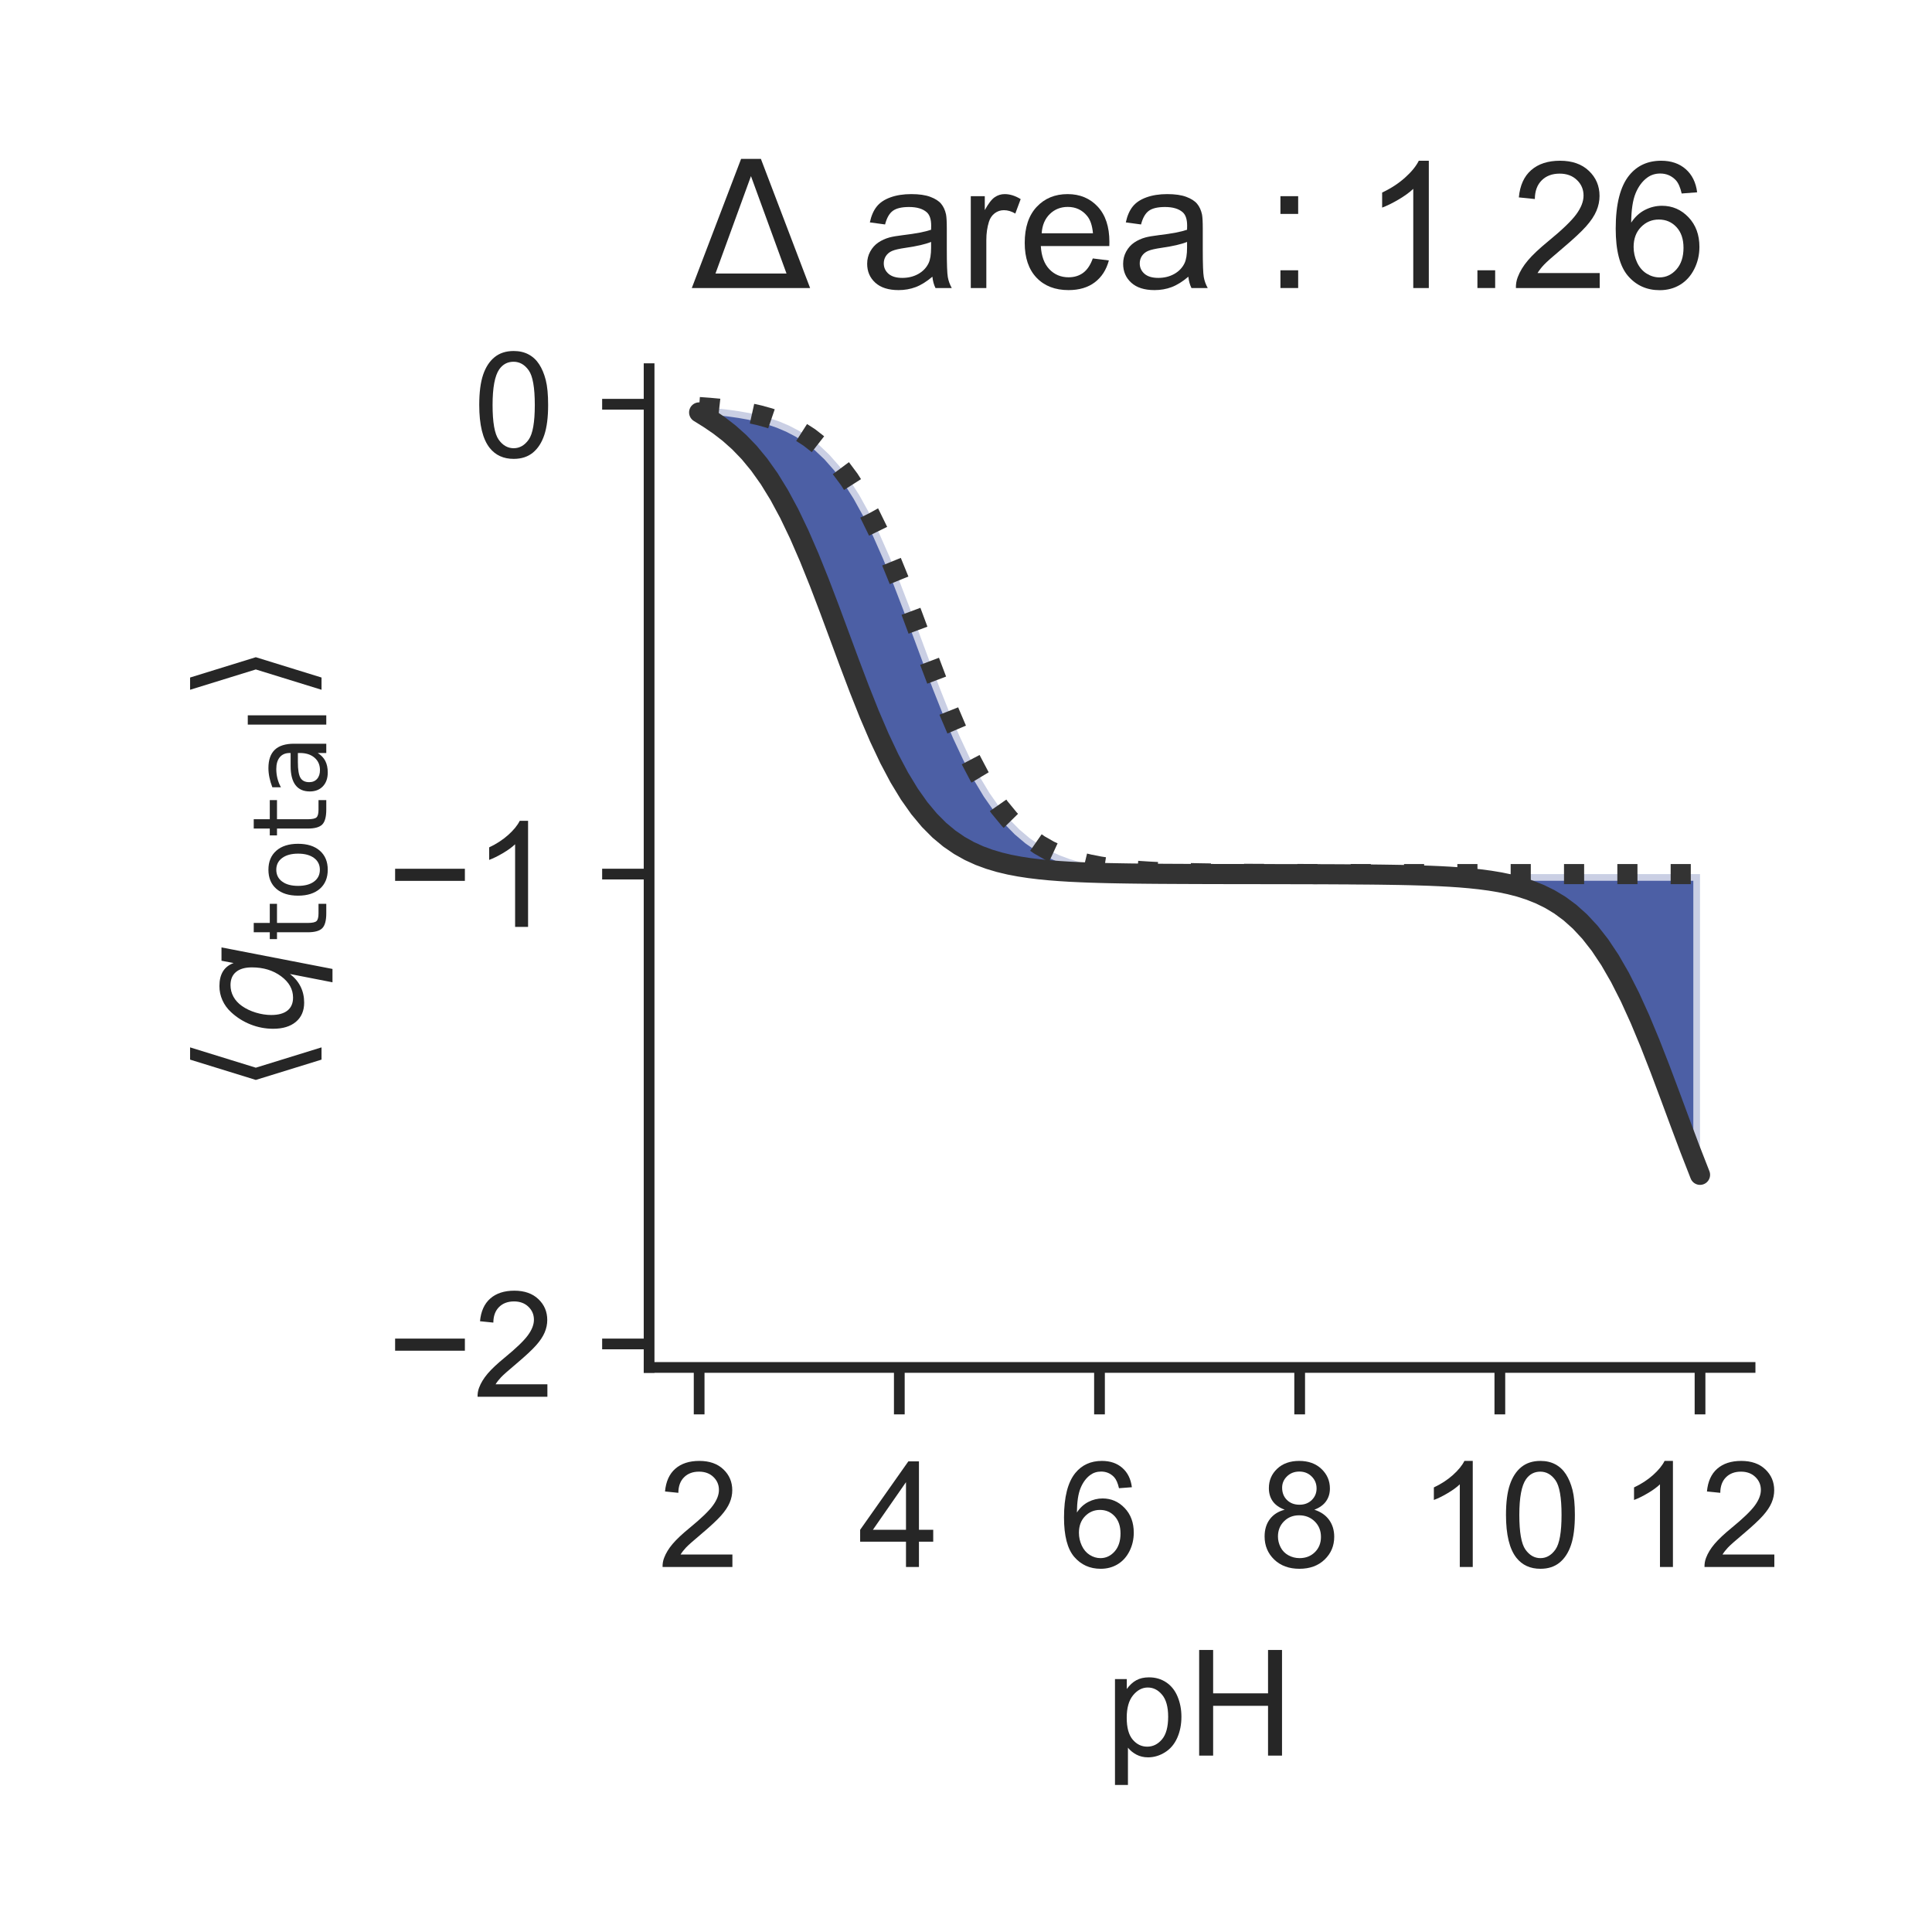 <?xml version="1.0" encoding="utf-8" standalone="no"?>
<!DOCTYPE svg PUBLIC "-//W3C//DTD SVG 1.1//EN"
  "http://www.w3.org/Graphics/SVG/1.1/DTD/svg11.dtd">
<!-- Created with matplotlib (http://matplotlib.org/) -->
<svg height="144pt" version="1.1" viewBox="0 0 144 144" width="144pt" xmlns="http://www.w3.org/2000/svg" xmlns:xlink="http://www.w3.org/1999/xlink">
 <defs>
  <style type="text/css">
*{stroke-linecap:butt;stroke-linejoin:round;}
  </style>
 </defs>
 <g id="figure_1">
  <g id="patch_1">
   <path d="M 0 144 
L 144 144 
L 144 0 
L 0 0 
z
" style="fill:#ffffff;"/>
  </g>
  <g id="axes_1">
   <g id="patch_2">
    <path d="M 48.38 101.92 
L 130.44 101.92 
L 130.44 27.48 
L 48.38 27.48 
z
" style="fill:#ffffff;"/>
   </g>
   <g id="matplotlib.axis_1">
    <g id="xtick_1">
     <g id="line2d_1">
      <defs>
       <path d="M 0 0 
L 0 3.5 
" id="mc6d800c6e8" style="stroke:#262626;stroke-width:0.8;"/>
      </defs>
      <g>
       <use style="fill:#262626;stroke:#262626;stroke-width:0.8;" x="52.11" xlink:href="#mc6d800c6e8" y="101.92"/>
      </g>
     </g>
     <g id="text_1">
      <!-- 2 -->
      <defs>
       <path d="M 50.344 8.453 
L 50.344 0 
L 3.031 0 
Q 2.938 3.172 4.047 6.109 
Q 5.859 10.938 9.828 15.625 
Q 13.812 20.312 21.344 26.469 
Q 33.016 36.031 37.109 41.625 
Q 41.219 47.219 41.219 52.203 
Q 41.219 57.422 37.469 61 
Q 33.734 64.594 27.734 64.594 
Q 21.391 64.594 17.578 60.781 
Q 13.766 56.984 13.719 50.25 
L 4.688 51.172 
Q 5.609 61.281 11.656 66.578 
Q 17.719 71.875 27.938 71.875 
Q 38.234 71.875 44.234 66.156 
Q 50.25 60.453 50.25 52 
Q 50.25 47.703 48.484 43.547 
Q 46.734 39.406 42.656 34.812 
Q 38.578 30.219 29.109 22.219 
Q 21.188 15.578 18.938 13.203 
Q 16.703 10.844 15.234 8.453 
z
" id="ArialMT-32"/>
      </defs>
      <g style="fill:#262626;" transform="translate(49.051 116.794)scale(0.11 -0.11)">
       <use xlink:href="#ArialMT-32"/>
      </g>
     </g>
    </g>
    <g id="xtick_2">
     <g id="line2d_2">
      <g>
       <use style="fill:#262626;stroke:#262626;stroke-width:0.8;" x="67.03" xlink:href="#mc6d800c6e8" y="101.92"/>
      </g>
     </g>
     <g id="text_2">
      <!-- 4 -->
      <defs>
       <path d="M 32.328 0 
L 32.328 17.141 
L 1.266 17.141 
L 1.266 25.203 
L 33.938 71.578 
L 41.109 71.578 
L 41.109 25.203 
L 50.781 25.203 
L 50.781 17.141 
L 41.109 17.141 
L 41.109 0 
z
M 32.328 25.203 
L 32.328 57.469 
L 9.906 25.203 
z
" id="ArialMT-34"/>
      </defs>
      <g style="fill:#262626;" transform="translate(63.971 116.794)scale(0.11 -0.11)">
       <use xlink:href="#ArialMT-34"/>
      </g>
     </g>
    </g>
    <g id="xtick_3">
     <g id="line2d_3">
      <g>
       <use style="fill:#262626;stroke:#262626;stroke-width:0.8;" x="81.95" xlink:href="#mc6d800c6e8" y="101.92"/>
      </g>
     </g>
     <g id="text_3">
      <!-- 6 -->
      <defs>
       <path d="M 49.75 54.047 
L 41.016 53.375 
Q 39.844 58.547 37.703 60.891 
Q 34.125 64.656 28.906 64.656 
Q 24.703 64.656 21.531 62.312 
Q 17.391 59.281 14.984 53.469 
Q 12.594 47.656 12.5 36.922 
Q 15.672 41.75 20.266 44.094 
Q 24.859 46.438 29.891 46.438 
Q 38.672 46.438 44.844 39.969 
Q 51.031 33.5 51.031 23.25 
Q 51.031 16.5 48.125 10.719 
Q 45.219 4.938 40.141 1.859 
Q 35.062 -1.219 28.609 -1.219 
Q 17.625 -1.219 10.688 6.859 
Q 3.766 14.938 3.766 33.5 
Q 3.766 54.25 11.422 63.672 
Q 18.109 71.875 29.438 71.875 
Q 37.891 71.875 43.281 67.141 
Q 48.688 62.406 49.75 54.047 
z
M 13.875 23.188 
Q 13.875 18.656 15.797 14.5 
Q 17.719 10.359 21.188 8.172 
Q 24.656 6 28.469 6 
Q 34.031 6 38.031 10.484 
Q 42.047 14.984 42.047 22.703 
Q 42.047 30.125 38.078 34.391 
Q 34.125 38.672 28.125 38.672 
Q 22.172 38.672 18.016 34.391 
Q 13.875 30.125 13.875 23.188 
z
" id="ArialMT-36"/>
      </defs>
      <g style="fill:#262626;" transform="translate(78.891 116.794)scale(0.11 -0.11)">
       <use xlink:href="#ArialMT-36"/>
      </g>
     </g>
    </g>
    <g id="xtick_4">
     <g id="line2d_4">
      <g>
       <use style="fill:#262626;stroke:#262626;stroke-width:0.8;" x="96.87" xlink:href="#mc6d800c6e8" y="101.92"/>
      </g>
     </g>
     <g id="text_4">
      <!-- 8 -->
      <defs>
       <path d="M 17.672 38.812 
Q 12.203 40.828 9.562 44.531 
Q 6.938 48.25 6.938 53.422 
Q 6.938 61.234 12.547 66.547 
Q 18.172 71.875 27.484 71.875 
Q 36.859 71.875 42.578 66.422 
Q 48.297 60.984 48.297 53.172 
Q 48.297 48.188 45.672 44.5 
Q 43.062 40.828 37.75 38.812 
Q 44.344 36.672 47.781 31.875 
Q 51.219 27.094 51.219 20.453 
Q 51.219 11.281 44.719 5.031 
Q 38.234 -1.219 27.641 -1.219 
Q 17.047 -1.219 10.547 5.047 
Q 4.047 11.328 4.047 20.703 
Q 4.047 27.688 7.594 32.391 
Q 11.141 37.109 17.672 38.812 
z
M 15.922 53.719 
Q 15.922 48.641 19.188 45.406 
Q 22.469 42.188 27.688 42.188 
Q 32.766 42.188 36.016 45.375 
Q 39.266 48.578 39.266 53.219 
Q 39.266 58.062 35.906 61.359 
Q 32.562 64.656 27.594 64.656 
Q 22.562 64.656 19.234 61.422 
Q 15.922 58.203 15.922 53.719 
z
M 13.094 20.656 
Q 13.094 16.891 14.875 13.375 
Q 16.656 9.859 20.172 7.922 
Q 23.688 6 27.734 6 
Q 34.031 6 38.125 10.047 
Q 42.234 14.109 42.234 20.359 
Q 42.234 26.703 38.016 30.859 
Q 33.797 35.016 27.438 35.016 
Q 21.234 35.016 17.156 30.906 
Q 13.094 26.812 13.094 20.656 
z
" id="ArialMT-38"/>
      </defs>
      <g style="fill:#262626;" transform="translate(93.811 116.794)scale(0.11 -0.11)">
       <use xlink:href="#ArialMT-38"/>
      </g>
     </g>
    </g>
    <g id="xtick_5">
     <g id="line2d_5">
      <g>
       <use style="fill:#262626;stroke:#262626;stroke-width:0.8;" x="111.79" xlink:href="#mc6d800c6e8" y="101.92"/>
      </g>
     </g>
     <g id="text_5">
      <!-- 10 -->
      <defs>
       <path d="M 37.25 0 
L 28.469 0 
L 28.469 56 
Q 25.297 52.984 20.141 49.953 
Q 14.984 46.922 10.891 45.406 
L 10.891 53.906 
Q 18.266 57.375 23.781 62.297 
Q 29.297 67.234 31.594 71.875 
L 37.25 71.875 
z
" id="ArialMT-31"/>
       <path d="M 4.156 35.297 
Q 4.156 48 6.766 55.734 
Q 9.375 63.484 14.516 67.672 
Q 19.672 71.875 27.484 71.875 
Q 33.25 71.875 37.594 69.547 
Q 41.938 67.234 44.766 62.859 
Q 47.609 58.5 49.219 52.219 
Q 50.828 45.953 50.828 35.297 
Q 50.828 22.703 48.234 14.969 
Q 45.656 7.234 40.5 3 
Q 35.359 -1.219 27.484 -1.219 
Q 17.141 -1.219 11.234 6.203 
Q 4.156 15.141 4.156 35.297 
z
M 13.188 35.297 
Q 13.188 17.672 17.312 11.828 
Q 21.438 6 27.484 6 
Q 33.547 6 37.672 11.859 
Q 41.797 17.719 41.797 35.297 
Q 41.797 52.984 37.672 58.781 
Q 33.547 64.594 27.391 64.594 
Q 21.344 64.594 17.719 59.469 
Q 13.188 52.938 13.188 35.297 
z
" id="ArialMT-30"/>
      </defs>
      <g style="fill:#262626;" transform="translate(105.673 116.794)scale(0.11 -0.11)">
       <use xlink:href="#ArialMT-31"/>
       <use x="55.615" xlink:href="#ArialMT-30"/>
      </g>
     </g>
    </g>
    <g id="xtick_6">
     <g id="line2d_6">
      <g>
       <use style="fill:#262626;stroke:#262626;stroke-width:0.8;" x="126.71" xlink:href="#mc6d800c6e8" y="101.92"/>
      </g>
     </g>
     <g id="text_6">
      <!-- 12 -->
      <g style="fill:#262626;" transform="translate(120.593 116.794)scale(0.11 -0.11)">
       <use xlink:href="#ArialMT-31"/>
       <use x="55.615" xlink:href="#ArialMT-32"/>
      </g>
     </g>
    </g>
    <g id="text_7">
     <!-- pH -->
     <defs>
      <path d="M 6.594 -19.875 
L 6.594 51.859 
L 14.594 51.859 
L 14.594 45.125 
Q 17.438 49.078 21 51.047 
Q 24.562 53.031 29.641 53.031 
Q 36.281 53.031 41.359 49.609 
Q 46.438 46.188 49.016 39.953 
Q 51.609 33.734 51.609 26.312 
Q 51.609 18.359 48.75 11.984 
Q 45.906 5.609 40.453 2.219 
Q 35.016 -1.172 29 -1.172 
Q 24.609 -1.172 21.109 0.688 
Q 17.625 2.547 15.375 5.375 
L 15.375 -19.875 
z
M 14.547 25.641 
Q 14.547 15.625 18.594 10.844 
Q 22.656 6.062 28.422 6.062 
Q 34.281 6.062 38.453 11.016 
Q 42.625 15.969 42.625 26.375 
Q 42.625 36.281 38.547 41.203 
Q 34.469 46.141 28.812 46.141 
Q 23.188 46.141 18.859 40.891 
Q 14.547 35.641 14.547 25.641 
z
" id="ArialMT-70"/>
      <path d="M 8.016 0 
L 8.016 71.578 
L 17.484 71.578 
L 17.484 42.188 
L 54.688 42.188 
L 54.688 71.578 
L 64.156 71.578 
L 64.156 0 
L 54.688 0 
L 54.688 33.734 
L 17.484 33.734 
L 17.484 0 
z
" id="ArialMT-48"/>
     </defs>
     <g style="fill:#262626;" transform="translate(82.379 130.853)scale(0.11 -0.11)">
      <use xlink:href="#ArialMT-70"/>
      <use x="55.615" xlink:href="#ArialMT-48"/>
     </g>
    </g>
   </g>
   <g id="matplotlib.axis_2">
    <g id="ytick_1">
     <g id="line2d_7">
      <defs>
       <path d="M 0 0 
L -3.5 0 
" id="me8b5e2631d" style="stroke:#262626;stroke-width:0.8;"/>
      </defs>
      <g>
       <use style="fill:#262626;stroke:#262626;stroke-width:0.8;" x="48.38" xlink:href="#me8b5e2631d" y="100.169"/>
      </g>
     </g>
     <g id="text_8">
      <!-- −2 -->
      <defs>
       <path d="M 52.828 31.203 
L 5.562 31.203 
L 5.562 39.406 
L 52.828 39.406 
z
" id="ArialMT-2212"/>
      </defs>
      <g style="fill:#262626;" transform="translate(28.838 104.106)scale(0.11 -0.11)">
       <use xlink:href="#ArialMT-2212"/>
       <use x="58.398" xlink:href="#ArialMT-32"/>
      </g>
     </g>
    </g>
    <g id="ytick_2">
     <g id="line2d_8">
      <g>
       <use style="fill:#262626;stroke:#262626;stroke-width:0.8;" x="48.38" xlink:href="#me8b5e2631d" y="65.15"/>
      </g>
     </g>
     <g id="text_9">
      <!-- −1 -->
      <g style="fill:#262626;" transform="translate(28.838 69.087)scale(0.11 -0.11)">
       <use xlink:href="#ArialMT-2212"/>
       <use x="58.398" xlink:href="#ArialMT-31"/>
      </g>
     </g>
    </g>
    <g id="ytick_3">
     <g id="line2d_9">
      <g>
       <use style="fill:#262626;stroke:#262626;stroke-width:0.8;" x="48.38" xlink:href="#me8b5e2631d" y="30.131"/>
      </g>
     </g>
     <g id="text_10">
      <!-- 0 -->
      <g style="fill:#262626;" transform="translate(35.263 34.068)scale(0.11 -0.11)">
       <use xlink:href="#ArialMT-30"/>
      </g>
     </g>
    </g>
    <g id="text_11">
     <!-- $\langle q_\mathsf{total} \rangle$ -->
     <defs>
      <path d="M 8.938 31.344 
L 22.703 75.875 
L 31 75.875 
L 17.234 31.344 
L 31 -13.188 
L 22.703 -13.188 
z
" id="DejaVuSans-27e8"/>
      <path d="M 41.703 8.203 
Q 38.094 3.469 33.172 1.016 
Q 28.266 -1.422 22.312 -1.422 
Q 14.016 -1.422 9.297 4.172 
Q 4.594 9.766 4.594 19.578 
Q 4.594 27.484 7.5 34.859 
Q 10.406 42.234 15.828 48.094 
Q 19.344 51.906 23.906 53.953 
Q 28.469 56 33.5 56 
Q 39.547 56 43.453 53.609 
Q 47.359 51.219 49.125 46.391 
L 50.688 54.594 
L 59.719 54.594 
L 45.125 -20.609 
L 36.078 -20.609 
z
M 13.922 20.906 
Q 13.922 13.672 16.938 9.891 
Q 19.969 6.109 25.688 6.109 
Q 34.188 6.109 40.188 14.234 
Q 46.188 22.359 46.188 33.984 
Q 46.188 41.016 43.078 44.75 
Q 39.984 48.484 34.188 48.484 
Q 29.938 48.484 26.312 46.5 
Q 22.703 44.531 20.016 40.719 
Q 17.188 36.719 15.547 31.344 
Q 13.922 25.984 13.922 20.906 
z
" id="DejaVuSans-Oblique-71"/>
      <path d="M 18.312 70.219 
L 18.312 54.688 
L 36.812 54.688 
L 36.812 47.703 
L 18.312 47.703 
L 18.312 18.016 
Q 18.312 11.328 20.141 9.422 
Q 21.969 7.516 27.594 7.516 
L 36.812 7.516 
L 36.812 0 
L 27.594 0 
Q 17.188 0 13.234 3.875 
Q 9.281 7.766 9.281 18.016 
L 9.281 47.703 
L 2.688 47.703 
L 2.688 54.688 
L 9.281 54.688 
L 9.281 70.219 
z
" id="DejaVuSans-74"/>
      <path d="M 30.609 48.391 
Q 23.391 48.391 19.188 42.75 
Q 14.984 37.109 14.984 27.297 
Q 14.984 17.484 19.156 11.844 
Q 23.344 6.203 30.609 6.203 
Q 37.797 6.203 41.984 11.859 
Q 46.188 17.531 46.188 27.297 
Q 46.188 37.016 41.984 42.703 
Q 37.797 48.391 30.609 48.391 
z
M 30.609 56 
Q 42.328 56 49.016 48.375 
Q 55.719 40.766 55.719 27.297 
Q 55.719 13.875 49.016 6.219 
Q 42.328 -1.422 30.609 -1.422 
Q 18.844 -1.422 12.172 6.219 
Q 5.516 13.875 5.516 27.297 
Q 5.516 40.766 12.172 48.375 
Q 18.844 56 30.609 56 
z
" id="DejaVuSans-6f"/>
      <path d="M 34.281 27.484 
Q 23.391 27.484 19.188 25 
Q 14.984 22.516 14.984 16.5 
Q 14.984 11.719 18.141 8.906 
Q 21.297 6.109 26.703 6.109 
Q 34.188 6.109 38.703 11.406 
Q 43.219 16.703 43.219 25.484 
L 43.219 27.484 
z
M 52.203 31.203 
L 52.203 0 
L 43.219 0 
L 43.219 8.297 
Q 40.141 3.328 35.547 0.953 
Q 30.953 -1.422 24.312 -1.422 
Q 15.922 -1.422 10.953 3.297 
Q 6 8.016 6 15.922 
Q 6 25.141 12.172 29.828 
Q 18.359 34.516 30.609 34.516 
L 43.219 34.516 
L 43.219 35.406 
Q 43.219 41.609 39.141 45 
Q 35.062 48.391 27.688 48.391 
Q 23 48.391 18.547 47.266 
Q 14.109 46.141 10.016 43.891 
L 10.016 52.203 
Q 14.938 54.109 19.578 55.047 
Q 24.219 56 28.609 56 
Q 40.484 56 46.344 49.844 
Q 52.203 43.703 52.203 31.203 
z
" id="DejaVuSans-61"/>
      <path d="M 9.422 75.984 
L 18.406 75.984 
L 18.406 0 
L 9.422 0 
z
" id="DejaVuSans-6c"/>
      <path d="M 30.078 31.344 
L 16.312 -13.188 
L 8.016 -13.188 
L 21.781 31.344 
L 8.016 75.875 
L 16.312 75.875 
z
" id="DejaVuSans-27e9"/>
     </defs>
     <g style="fill:#262626;" transform="translate(22.528 81.475)rotate(-90)scale(0.11 -0.11)">
      <use transform="translate(0 0.125)" xlink:href="#DejaVuSans-27e8"/>
      <use transform="translate(39.014 0.125)" xlink:href="#DejaVuSans-Oblique-71"/>
      <use transform="translate(102.49 -16.281)scale(0.7)" xlink:href="#DejaVuSans-74"/>
      <use transform="translate(129.937 -16.281)scale(0.7)" xlink:href="#DejaVuSans-6f"/>
      <use transform="translate(172.764 -16.281)scale(0.7)" xlink:href="#DejaVuSans-74"/>
      <use transform="translate(200.21 -16.281)scale(0.7)" xlink:href="#DejaVuSans-61"/>
      <use transform="translate(243.105 -16.281)scale(0.7)" xlink:href="#DejaVuSans-6c"/>
      <use transform="translate(265.288 0.125)" xlink:href="#DejaVuSans-27e9"/>
     </g>
    </g>
   </g>
   <g id="PolyCollection_1">
    <defs>
     <path d="M 52.11 -113.659 
L 52.11 -113.659 
L 52.856 -113.605 
L 53.602 -113.537 
L 54.348 -113.453 
L 55.094 -113.346 
L 55.84 -113.214 
L 56.586 -113.048 
L 57.332 -112.842 
L 58.078 -112.586 
L 58.824 -112.269 
L 59.57 -111.878 
L 60.316 -111.399 
L 61.062 -110.816 
L 61.808 -110.11 
L 62.554 -109.265 
L 63.3 -108.264 
L 64.046 -107.093 
L 64.792 -105.746 
L 65.538 -104.222 
L 66.284 -102.533 
L 67.03 -100.702 
L 67.776 -98.763 
L 68.522 -96.762 
L 69.268 -94.751 
L 70.014 -92.782 
L 70.76 -90.903 
L 71.506 -89.153 
L 72.252 -87.561 
L 72.998 -86.142 
L 73.744 -84.902 
L 74.49 -83.834 
L 75.236 -82.928 
L 75.982 -82.169 
L 76.728 -81.539 
L 77.474 -81.02 
L 78.22 -80.596 
L 78.966 -80.251 
L 79.712 -79.972 
L 80.458 -79.747 
L 81.204 -79.566 
L 81.95 -79.421 
L 82.696 -79.305 
L 83.442 -79.213 
L 84.188 -79.139 
L 84.934 -79.08 
L 85.68 -79.033 
L 86.426 -78.995 
L 87.172 -78.965 
L 87.918 -78.942 
L 88.664 -78.923 
L 89.41 -78.908 
L 90.156 -78.896 
L 90.902 -78.886 
L 91.648 -78.879 
L 92.394 -78.873 
L 93.14 -78.868 
L 93.886 -78.864 
L 94.632 -78.861 
L 95.378 -78.859 
L 96.124 -78.857 
L 96.87 -78.856 
L 97.616 -78.854 
L 98.362 -78.853 
L 99.108 -78.853 
L 99.854 -78.852 
L 100.6 -78.852 
L 101.346 -78.851 
L 102.092 -78.851 
L 102.838 -78.851 
L 103.584 -78.85 
L 104.33 -78.85 
L 105.076 -78.85 
L 105.822 -78.85 
L 106.568 -78.85 
L 107.314 -78.85 
L 108.06 -78.85 
L 108.806 -78.85 
L 109.552 -78.85 
L 110.298 -78.85 
L 111.044 -78.85 
L 111.79 -78.85 
L 112.536 -78.85 
L 113.282 -78.85 
L 114.028 -78.85 
L 114.774 -78.85 
L 115.52 -78.85 
L 116.266 -78.85 
L 117.012 -78.85 
L 117.758 -78.85 
L 118.504 -78.85 
L 119.25 -78.85 
L 119.996 -78.85 
L 120.742 -78.85 
L 121.488 -78.85 
L 122.234 -78.85 
L 122.98 -78.85 
L 123.726 -78.85 
L 124.472 -78.85 
L 125.218 -78.85 
L 125.964 -78.85 
L 126.71 -78.85 
L 126.71 -78.85 
L 126.71 -56.436 
L 125.964 -58.347 
L 125.218 -60.334 
L 124.472 -62.348 
L 123.726 -64.335 
L 122.98 -66.246 
L 122.234 -68.038 
L 121.488 -69.679 
L 120.742 -71.15 
L 119.996 -72.444 
L 119.25 -73.563 
L 118.504 -74.516 
L 117.758 -75.317 
L 117.012 -75.984 
L 116.266 -76.535 
L 115.52 -76.985 
L 114.774 -77.352 
L 114.028 -77.65 
L 113.282 -77.89 
L 112.536 -78.083 
L 111.79 -78.238 
L 111.044 -78.362 
L 110.298 -78.461 
L 109.552 -78.54 
L 108.806 -78.604 
L 108.06 -78.654 
L 107.314 -78.694 
L 106.568 -78.726 
L 105.822 -78.751 
L 105.076 -78.772 
L 104.33 -78.788 
L 103.584 -78.8 
L 102.838 -78.811 
L 102.092 -78.819 
L 101.346 -78.825 
L 100.6 -78.83 
L 99.854 -78.834 
L 99.108 -78.838 
L 98.362 -78.84 
L 97.616 -78.843 
L 96.87 -78.844 
L 96.124 -78.846 
L 95.378 -78.847 
L 94.632 -78.848 
L 93.886 -78.85 
L 93.14 -78.851 
L 92.394 -78.852 
L 91.648 -78.853 
L 90.902 -78.854 
L 90.156 -78.856 
L 89.41 -78.858 
L 88.664 -78.861 
L 87.918 -78.864 
L 87.172 -78.868 
L 86.426 -78.872 
L 85.68 -78.878 
L 84.934 -78.886 
L 84.188 -78.895 
L 83.442 -78.907 
L 82.696 -78.921 
L 81.95 -78.94 
L 81.204 -78.963 
L 80.458 -78.993 
L 79.712 -79.029 
L 78.966 -79.076 
L 78.22 -79.134 
L 77.474 -79.207 
L 76.728 -79.298 
L 75.982 -79.412 
L 75.236 -79.554 
L 74.49 -79.732 
L 73.744 -79.954 
L 72.998 -80.228 
L 72.252 -80.568 
L 71.506 -80.986 
L 70.76 -81.497 
L 70.014 -82.118 
L 69.268 -82.868 
L 68.522 -83.762 
L 67.776 -84.818 
L 67.03 -86.046 
L 66.284 -87.453 
L 65.538 -89.034 
L 64.792 -90.775 
L 64.046 -92.649 
L 63.3 -94.618 
L 62.554 -96.633 
L 61.808 -98.644 
L 61.062 -100.598 
L 60.316 -102.451 
L 59.57 -104.167 
L 58.824 -105.723 
L 58.078 -107.107 
L 57.332 -108.32 
L 56.586 -109.37 
L 55.84 -110.273 
L 55.094 -111.046 
L 54.348 -111.711 
L 53.602 -112.288 
L 52.856 -112.797 
L 52.11 -113.261 
z
" id="m6da32e1702" style="stroke:#ffffff;stroke-opacity:0.7;"/>
    </defs>
    <g clip-path="url(#pb3330d0533)">
     <use style="fill:#001c7f;fill-opacity:0.7;stroke:#ffffff;stroke-opacity:0.7;" x="0" xlink:href="#m6da32e1702" y="144"/>
    </g>
   </g>
   <g id="line2d_10">
    <path clip-path="url(#pb3330d0533)" d="M 52.11 30.341 
L 52.856 30.395 
L 53.602 30.463 
L 54.348 30.547 
L 55.094 30.654 
L 55.84 30.786 
L 56.586 30.952 
L 57.332 31.158 
L 58.078 31.414 
L 58.824 31.731 
L 59.57 32.122 
L 60.316 32.601 
L 61.062 33.184 
L 61.808 33.89 
L 62.554 34.735 
L 63.3 35.736 
L 64.046 36.907 
L 64.792 38.254 
L 65.538 39.778 
L 66.284 41.467 
L 67.03 43.298 
L 67.776 45.237 
L 68.522 47.238 
L 69.268 49.249 
L 70.014 51.218 
L 70.76 53.097 
L 71.506 54.847 
L 72.252 56.439 
L 72.998 57.858 
L 73.744 59.098 
L 74.49 60.166 
L 75.236 61.072 
L 75.982 61.831 
L 76.728 62.461 
L 77.474 62.98 
L 78.22 63.404 
L 78.966 63.749 
L 79.712 64.028 
L 80.458 64.253 
L 81.204 64.434 
L 81.95 64.579 
L 82.696 64.695 
L 83.442 64.787 
L 84.188 64.861 
L 84.934 64.92 
L 85.68 64.967 
L 86.426 65.005 
L 87.172 65.035 
L 87.918 65.058 
L 88.664 65.077 
L 89.41 65.092 
L 90.156 65.104 
L 90.902 65.114 
L 91.648 65.121 
L 92.394 65.127 
L 93.14 65.132 
L 93.886 65.136 
L 94.632 65.139 
L 95.378 65.141 
L 96.124 65.143 
L 96.87 65.144 
L 97.616 65.146 
L 98.362 65.147 
L 99.108 65.147 
L 99.854 65.148 
L 100.6 65.148 
L 101.346 65.149 
L 102.092 65.149 
L 102.838 65.149 
L 103.584 65.15 
L 104.33 65.15 
L 105.076 65.15 
L 105.822 65.15 
L 106.568 65.15 
L 107.314 65.15 
L 108.06 65.15 
L 108.806 65.15 
L 109.552 65.15 
L 110.298 65.15 
L 111.044 65.15 
L 111.79 65.15 
L 112.536 65.15 
L 113.282 65.15 
L 114.028 65.15 
L 114.774 65.15 
L 115.52 65.15 
L 116.266 65.15 
L 117.012 65.15 
L 117.758 65.15 
L 118.504 65.15 
L 119.25 65.15 
L 119.996 65.15 
L 120.742 65.15 
L 121.488 65.15 
L 122.234 65.15 
L 122.98 65.15 
L 123.726 65.15 
L 124.472 65.15 
L 125.218 65.15 
L 125.964 65.15 
L 126.71 65.15 
" style="fill:none;stroke:#333333;stroke-dasharray:1.5,2.475;stroke-dashoffset:0;stroke-width:1.5;"/>
   </g>
   <g id="line2d_11">
    <path clip-path="url(#pb3330d0533)" d="M 52.11 30.739 
L 52.856 31.203 
L 53.602 31.712 
L 54.348 32.289 
L 55.094 32.954 
L 55.84 33.727 
L 56.586 34.63 
L 57.332 35.68 
L 58.078 36.893 
L 58.824 38.277 
L 59.57 39.833 
L 60.316 41.549 
L 61.062 43.402 
L 61.808 45.356 
L 62.554 47.367 
L 63.3 49.382 
L 64.046 51.351 
L 64.792 53.225 
L 65.538 54.966 
L 66.284 56.547 
L 67.03 57.954 
L 67.776 59.182 
L 68.522 60.238 
L 69.268 61.132 
L 70.014 61.882 
L 70.76 62.503 
L 71.506 63.014 
L 72.252 63.432 
L 72.998 63.772 
L 73.744 64.046 
L 74.49 64.268 
L 75.236 64.446 
L 75.982 64.588 
L 76.728 64.702 
L 77.474 64.793 
L 78.22 64.866 
L 78.966 64.924 
L 79.712 64.971 
L 80.458 65.007 
L 81.204 65.037 
L 81.95 65.06 
L 82.696 65.079 
L 83.442 65.093 
L 84.188 65.105 
L 84.934 65.114 
L 85.68 65.122 
L 86.426 65.128 
L 87.172 65.132 
L 87.918 65.136 
L 88.664 65.139 
L 89.41 65.142 
L 90.156 65.144 
L 90.902 65.146 
L 91.648 65.147 
L 92.394 65.148 
L 93.14 65.149 
L 93.886 65.15 
L 94.632 65.152 
L 95.378 65.153 
L 96.124 65.154 
L 96.87 65.156 
L 97.616 65.157 
L 98.362 65.16 
L 99.108 65.162 
L 99.854 65.166 
L 100.6 65.17 
L 101.346 65.175 
L 102.092 65.181 
L 102.838 65.189 
L 103.584 65.2 
L 104.33 65.212 
L 105.076 65.228 
L 105.822 65.249 
L 106.568 65.274 
L 107.314 65.306 
L 108.06 65.346 
L 108.806 65.396 
L 109.552 65.46 
L 110.298 65.539 
L 111.044 65.638 
L 111.79 65.762 
L 112.536 65.917 
L 113.282 66.11 
L 114.028 66.35 
L 114.774 66.648 
L 115.52 67.015 
L 116.266 67.465 
L 117.012 68.016 
L 117.758 68.683 
L 118.504 69.484 
L 119.25 70.437 
L 119.996 71.556 
L 120.742 72.85 
L 121.488 74.321 
L 122.234 75.962 
L 122.98 77.754 
L 123.726 79.665 
L 124.472 81.652 
L 125.218 83.666 
L 125.964 85.653 
L 126.71 87.564 
" style="fill:none;stroke:#333333;stroke-linecap:round;stroke-width:1.5;"/>
   </g>
   <g id="patch_3">
    <path d="M 48.38 101.92 
L 48.38 27.48 
" style="fill:none;stroke:#262626;stroke-linecap:square;stroke-linejoin:miter;stroke-width:0.8;"/>
   </g>
   <g id="patch_4">
    <path d="M 48.38 101.92 
L 130.44 101.92 
" style="fill:none;stroke:#262626;stroke-linecap:square;stroke-linejoin:miter;stroke-width:0.8;"/>
   </g>
   <g id="text_12">
    <!-- $\Delta$ area : 1.26 -->
    <defs>
     <path d="M 34.188 63.188 
L 14.156 8.203 
L 54.25 8.203 
z
M 0.781 0 
L 28.609 72.906 
L 39.797 72.906 
L 67.578 0 
z
" id="DejaVuSans-394"/>
     <path id="ArialMT-20"/>
     <path d="M 40.438 6.391 
Q 35.547 2.25 31.031 0.531 
Q 26.516 -1.172 21.344 -1.172 
Q 12.797 -1.172 8.203 3 
Q 3.609 7.172 3.609 13.672 
Q 3.609 17.484 5.344 20.625 
Q 7.078 23.781 9.891 25.688 
Q 12.703 27.594 16.219 28.562 
Q 18.797 29.25 24.031 29.891 
Q 34.672 31.156 39.703 32.906 
Q 39.75 34.719 39.75 35.203 
Q 39.75 40.578 37.25 42.781 
Q 33.891 45.75 27.25 45.75 
Q 21.047 45.75 18.094 43.578 
Q 15.141 41.406 13.719 35.891 
L 5.125 37.062 
Q 6.297 42.578 8.984 45.969 
Q 11.672 49.359 16.75 51.188 
Q 21.828 53.031 28.516 53.031 
Q 35.156 53.031 39.297 51.469 
Q 43.453 49.906 45.406 47.531 
Q 47.359 45.172 48.141 41.547 
Q 48.578 39.312 48.578 33.453 
L 48.578 21.734 
Q 48.578 9.469 49.141 6.219 
Q 49.703 2.984 51.375 0 
L 42.188 0 
Q 40.828 2.734 40.438 6.391 
z
M 39.703 26.031 
Q 34.906 24.078 25.344 22.703 
Q 19.922 21.922 17.672 20.938 
Q 15.438 19.969 14.203 18.094 
Q 12.984 16.219 12.984 13.922 
Q 12.984 10.406 15.641 8.062 
Q 18.312 5.719 23.438 5.719 
Q 28.516 5.719 32.469 7.938 
Q 36.422 10.156 38.281 14.016 
Q 39.703 17 39.703 22.797 
z
" id="ArialMT-61"/>
     <path d="M 6.5 0 
L 6.5 51.859 
L 14.406 51.859 
L 14.406 44 
Q 17.438 49.516 20 51.266 
Q 22.562 53.031 25.641 53.031 
Q 30.078 53.031 34.672 50.203 
L 31.641 42.047 
Q 28.422 43.953 25.203 43.953 
Q 22.312 43.953 20.016 42.219 
Q 17.719 40.484 16.75 37.406 
Q 15.281 32.719 15.281 27.156 
L 15.281 0 
z
" id="ArialMT-72"/>
     <path d="M 42.094 16.703 
L 51.172 15.578 
Q 49.031 7.625 43.219 3.219 
Q 37.406 -1.172 28.375 -1.172 
Q 17 -1.172 10.328 5.828 
Q 3.656 12.844 3.656 25.484 
Q 3.656 38.578 10.391 45.797 
Q 17.141 53.031 27.875 53.031 
Q 38.281 53.031 44.875 45.953 
Q 51.469 38.875 51.469 26.031 
Q 51.469 25.25 51.422 23.688 
L 12.75 23.688 
Q 13.234 15.141 17.578 10.594 
Q 21.922 6.062 28.422 6.062 
Q 33.25 6.062 36.672 8.594 
Q 40.094 11.141 42.094 16.703 
z
M 13.234 30.906 
L 42.188 30.906 
Q 41.609 37.453 38.875 40.719 
Q 34.672 45.797 27.984 45.797 
Q 21.922 45.797 17.797 41.75 
Q 13.672 37.703 13.234 30.906 
z
" id="ArialMT-65"/>
     <path d="M 9.031 41.844 
L 9.031 51.859 
L 19.047 51.859 
L 19.047 41.844 
z
M 9.031 0 
L 9.031 10.016 
L 19.047 10.016 
L 19.047 0 
z
" id="ArialMT-3a"/>
     <path d="M 9.078 0 
L 9.078 10.016 
L 19.094 10.016 
L 19.094 0 
z
" id="ArialMT-2e"/>
    </defs>
    <g style="fill:#262626;" transform="translate(51.46 21.48)scale(0.132 -0.132)">
     <use transform="translate(0 0.094)" xlink:href="#DejaVuSans-394"/>
     <use transform="translate(68.408 0.094)" xlink:href="#ArialMT-20"/>
     <use transform="translate(96.191 0.094)" xlink:href="#ArialMT-61"/>
     <use transform="translate(151.807 0.094)" xlink:href="#ArialMT-72"/>
     <use transform="translate(185.107 0.094)" xlink:href="#ArialMT-65"/>
     <use transform="translate(240.723 0.094)" xlink:href="#ArialMT-61"/>
     <use transform="translate(296.338 0.094)" xlink:href="#ArialMT-20"/>
     <use transform="translate(324.121 0.094)" xlink:href="#ArialMT-3a"/>
     <use transform="translate(351.904 0.094)" xlink:href="#ArialMT-20"/>
     <use transform="translate(379.688 0.094)" xlink:href="#ArialMT-31"/>
     <use transform="translate(435.303 0.094)" xlink:href="#ArialMT-2e"/>
     <use transform="translate(463.086 0.094)" xlink:href="#ArialMT-32"/>
     <use transform="translate(518.701 0.094)" xlink:href="#ArialMT-36"/>
    </g>
   </g>
  </g>
 </g>
 <defs>
  <clipPath id="pb3330d0533">
   <rect height="74.44" width="82.06" x="48.38" y="27.48"/>
  </clipPath>
 </defs>
</svg>
